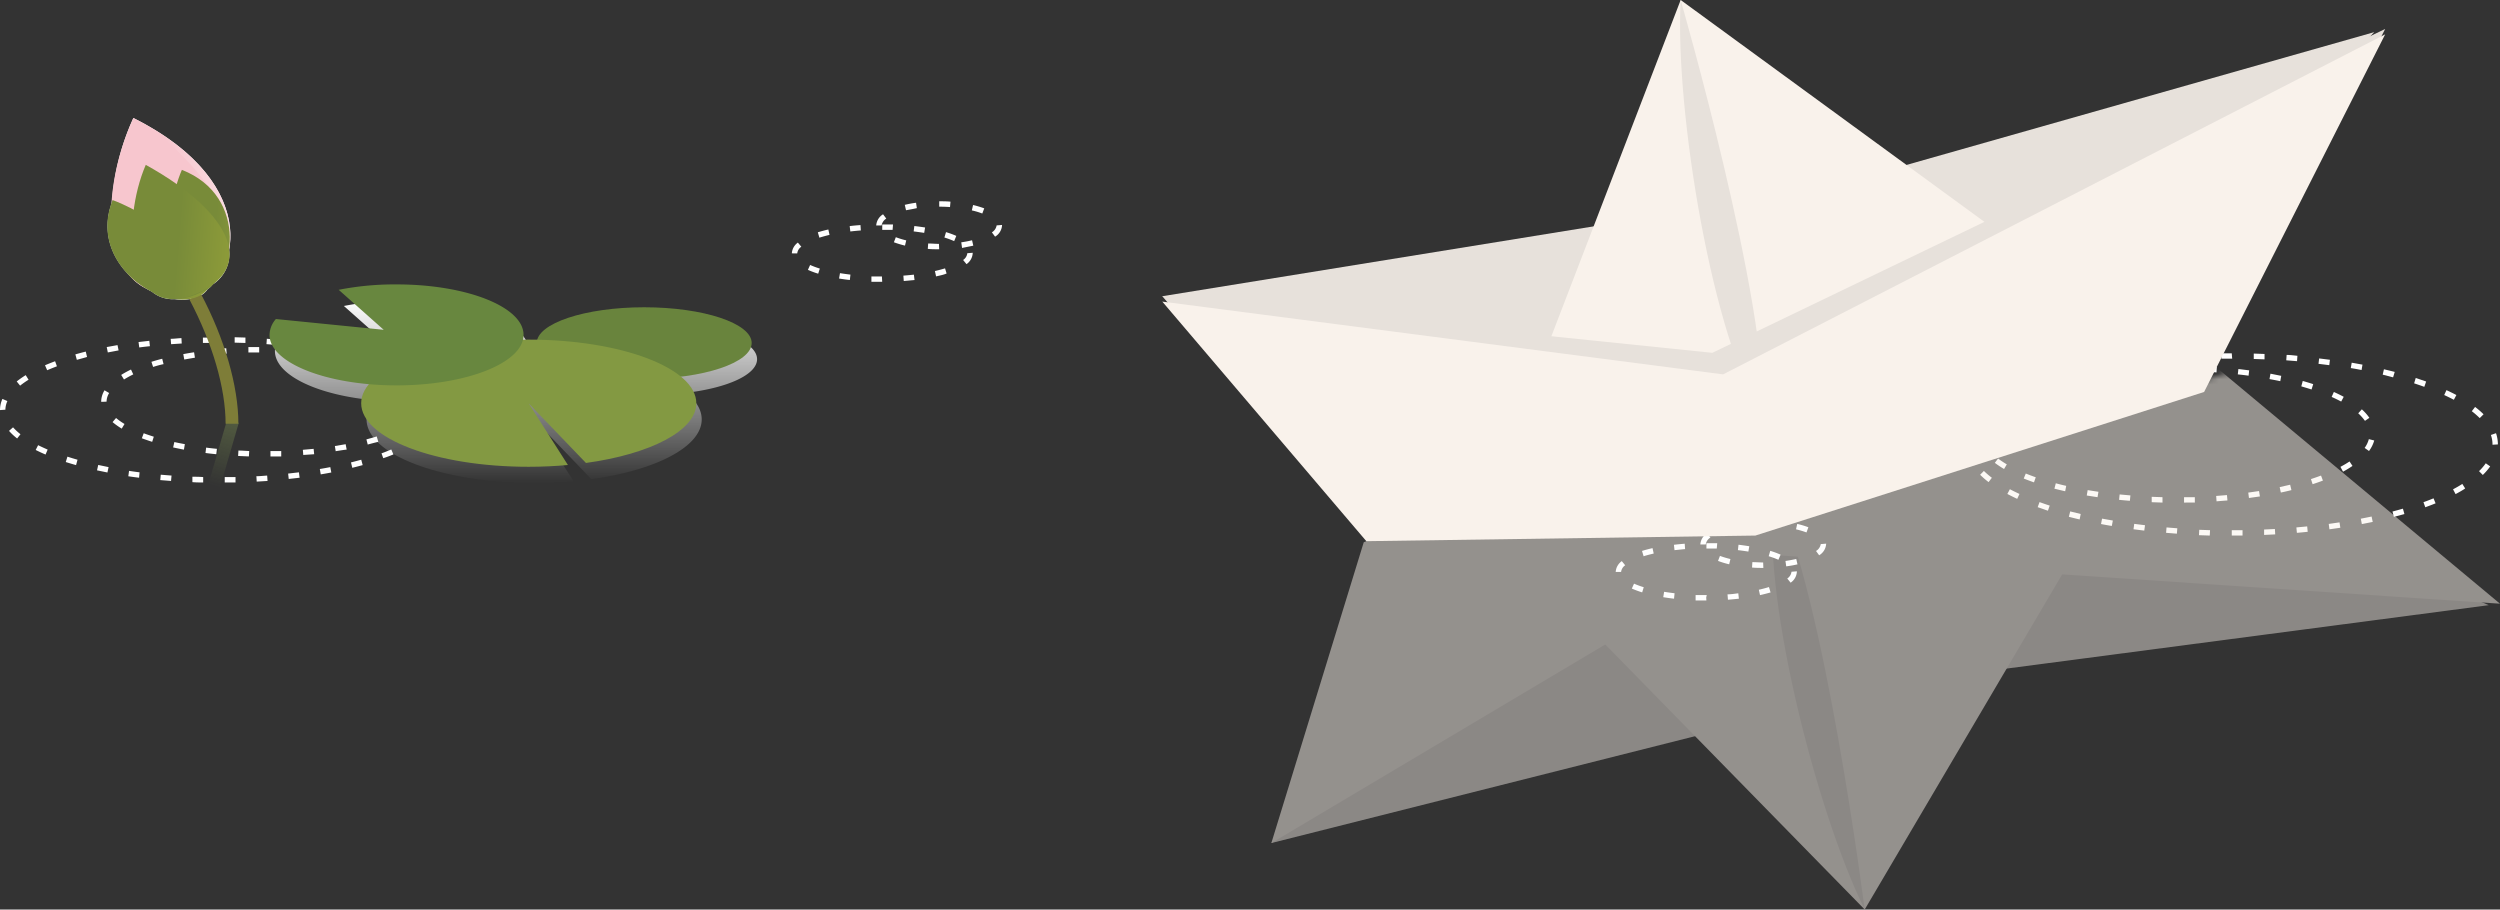 <svg xmlns="http://www.w3.org/2000/svg" xmlns:xlink="http://www.w3.org/1999/xlink" viewBox="0 0 463.76 168.72"><rect x="0" y="0" width="463.76" height="168.72" fill="#333333" stroke="none"/><defs><style>.a{fill:url(#a);}.b{isolation:isolate;}.c{fill:#fff;}.d{mask:url(#b);}.e{opacity:0.49;}.f{fill:#e7e1db;}.g{fill:#f9f2eb;}.h{opacity:0.33;fill:url(#c);}.i{fill:url(#d);}.j{fill:#69843d;}.j,.k,.l,.n,.o,.p{mix-blend-mode:multiply;}.k{fill:#839942;}.l{fill:#68873f;}.m{fill:#7e7d38;}.n{fill:url(#e);}.o{fill:url(#f);}.p{fill:url(#g);}.q,.r,.s,.t{mix-blend-mode:darken;}.q{fill:url(#h);}.r{fill:url(#i);}.s{fill:url(#j);}.t{fill:url(#k);}</style><linearGradient id="a" x1="339.91" y1="79.15" x2="351.72" y2="138.87" gradientTransform="translate(-7.26 -22.09) rotate(-0.22)" gradientUnits="userSpaceOnUse"><stop offset="0" stop-color="#fff"/><stop offset="1"/></linearGradient><mask id="b" x="215.09" y="46.85" width="265.54" height="165.49" maskUnits="userSpaceOnUse"><polygon class="a" points="480.63 211.33 215.63 212.34 215.09 95.85 333.09 95.85 480.09 46.85 480.63 211.33"/></mask><linearGradient id="c" x1="-385.87" y1="-1113.98" x2="-385.87" y2="-1126.48" gradientTransform="matrix(0, 0.9, -1, 0, -1078.76, 430.03)" gradientUnits="userSpaceOnUse"><stop offset="0" stop-color="#90aa5b" stop-opacity="0"/><stop offset="1" stop-color="#90aa5b"/></linearGradient><linearGradient id="d" x1="95.74" y1="89.59" x2="95.74" y2="55.76" gradientUnits="userSpaceOnUse"><stop offset="0" stop-color="#fff" stop-opacity="0"/><stop offset="1" stop-color="#fff"/></linearGradient><linearGradient id="e" x1="-2495.77" y1="-218.01" x2="-2473.26" y2="-218.01" gradientTransform="matrix(-1, -0.08, -0.08, 1, -2462.02, 66.59)" gradientUnits="userSpaceOnUse"><stop offset="0" stop-color="#fceaed"/><stop offset="1" stop-color="#f7c6ce"/></linearGradient><linearGradient id="f" x1="-2493.61" y1="-215.76" x2="-2474.38" y2="-215.76" xlink:href="#e"/><linearGradient id="g" x1="-2495.47" y1="-216.73" x2="-2478.85" y2="-216.73" xlink:href="#e"/><linearGradient id="h" x1="-2495.67" y1="-213.61" x2="-2484.14" y2="-213.61" gradientTransform="matrix(-1, -0.08, -0.08, 1, -2462.02, 66.59)" gradientUnits="userSpaceOnUse"><stop offset="0" stop-color="#9fa938"/><stop offset="1" stop-color="#788b39"/></linearGradient><linearGradient id="i" x1="-2492.47" y1="-209.85" x2="-2472.78" y2="-209.85" xlink:href="#h"/><linearGradient id="j" x1="-2493.63" y1="-209.51" x2="-2481.46" y2="-209.51" xlink:href="#h"/><linearGradient id="k" x1="-2495.85" y1="-213.33" x2="-2477.42" y2="-213.33" xlink:href="#h"/></defs><g class="b"><path class="c" d="M414,99.35l0-1h2v1Zm-4.08,0-2-.07.05-1,2,.07ZM420,99.23l0-1,2-.1.06,1ZM403.82,99l-2-.16.08-1,2,.16Zm22.26-.16-.09-1,2-.19.1,1C427.43,98.72,426.76,98.79,426.08,98.84Zm-28.31-.41-2-.25.14-1,2,.25Zm34.35-.24-.13-1,2-.29.15,1Zm-40.37-.62c-.68-.11-1.34-.23-2-.36l.19-1,2,.35Zm46.38-.35-.19-1c.67-.13,1.33-.26,2-.4l.21,1Zm-52.35-.86c-.67-.15-1.33-.32-2-.49l.25-1,1.95.48Zm58.29-.47-.25-1c.66-.17,1.3-.35,1.93-.53l.28,1ZM379.9,94.74,378,94.08l.34-.94c.61.22,1.24.44,1.89.65Zm70-.64-.34-.94c.65-.23,1.27-.47,1.87-.72l.38.93C451.19,93.62,450.56,93.86,449.9,94.1Zm-75.7-1.56c-.64-.3-1.25-.6-1.83-.91l.47-.88c.56.3,1.16.59,1.78.88Zm81.32-.88-.47-.89c.6-.32,1.18-.65,1.72-1l.53.84C456.74,91,456.14,91.32,455.52,91.66Zm-86.63-2.23a15.36,15.36,0,0,1-1.57-1.36l.7-.71a14.61,14.61,0,0,0,1.48,1.27Zm91.68-1.32-.7-.71a10.23,10.23,0,0,0,1.25-1.46l.82.58A11.51,11.51,0,0,1,460.57,88.11ZM365,84.57a6.34,6.34,0,0,1-.38-2.13v-.13l1,0v.1a5.43,5.43,0,0,0,.32,1.8Zm97.37-2.07v-.06a5.37,5.37,0,0,0-.3-1.75l.95-.33a6.53,6.53,0,0,1,.35,2.08Zm-95.5-3.6-.81-.59a11.64,11.64,0,0,1,1.38-1.58l.69.71A11.82,11.82,0,0,0,366.84,78.9ZM460,77.56a15.88,15.88,0,0,0-1.47-1.28l.61-.79a15.36,15.36,0,0,1,1.57,1.36Zm-88.73-2.49-.53-.85c.56-.35,1.16-.69,1.78-1l.47.88C372.33,74.4,371.75,74.73,371.22,75.07Zm83.93-.91c-.57-.3-1.16-.59-1.79-.88l.42-.91c.64.3,1.26.6,1.84.91Zm-78.59-1.74-.38-.93c.62-.25,1.25-.49,1.91-.73l.33.95C377.78,71.94,377.16,72.17,376.56,72.42Zm73.11-.66c-.61-.22-1.24-.44-1.89-.65l.3-1,1.93.66Zm-67.43-1.28-.28-1c.64-.19,1.29-.37,2-.54l.25,1C383.51,70.12,382.87,70.3,382.24,70.48ZM443.93,70,442,69.5l.23-1c.67.16,1.33.32,2,.49Zm-55.85-1-.21-1,2-.4.19,1Zm50-.36c-.65-.13-1.3-.25-2-.36l.17-1,2,.36ZM394,68l-.15-1,2-.28.13,1Zm38.09-.26-2-.25.12-1,2,.25ZM400,67.21l-.1-1,2-.19.09,1C401.32,67.08,400.66,67.15,400,67.21ZM426.11,67l-2-.16.07-1c.68,0,1.36.1,2,.16ZM406,66.75l-.06-1,2-.1,0,1Zm14.08-.09-2-.07,0-1,2,.07Zm-8-.12v-1H414l.08,1h-2Z"/><path class="c" d="M405.15,93.23v-1c.67,0,1.33,0,2,0l0,1C406.5,93.21,405.83,93.23,405.15,93.23Zm-4,0-2-.07,0-1,2,.07ZM411.18,93l-.07-1,2-.16.09,1C412.53,92.88,411.86,92.94,411.18,93ZM395.1,92.9c-.68-.05-1.34-.11-2-.18l.1-1,2,.18Zm22.09-.52-.13-1,2-.29.16,1Zm-28.09-.15-2-.31.17-1,2,.31Zm34-.87-.21-1,1.94-.44.24,1C424.48,91.07,423.82,91.22,423.15,91.36Zm-40-.23c-.67-.15-1.32-.31-2-.48l.26-1c.62.17,1.26.33,1.93.48ZM429,89.82l-.31-.95c.65-.21,1.27-.43,1.87-.65l.35.93C430.31,89.38,429.67,89.6,429,89.82Zm-51.69-.34c-.66-.23-1.29-.47-1.9-.71l.38-.93c.59.24,1.21.47,1.85.7Zm57.32-2-.47-.88c.61-.32,1.17-.65,1.69-1l.55.83A19.66,19.66,0,0,1,434.64,87.5ZM371.76,87a17.49,17.49,0,0,1-1.71-1.14l.6-.8a16.87,16.87,0,0,0,1.62,1.08Zm67.71-3.33-.82-.58a5,5,0,0,0,.78-1.63l1,.25A6,6,0,0,1,439.47,83.65Zm-72.18-1a5,5,0,0,1-.49-2.14v-.11l1,0v.08a3.92,3.92,0,0,0,.4,1.71Zm71.42-4.6a8.81,8.81,0,0,0-1.25-1.4l.67-.74a9.18,9.18,0,0,1,1.4,1.58Zm-69.41-.84-.73-.68a12,12,0,0,1,1.56-1.38l.6.8A11.35,11.35,0,0,0,369.3,77.23Zm65-2.74c-.55-.29-1.14-.58-1.77-.86l.41-.92c.64.29,1.26.59,1.83.9ZM374.09,74l-.44-.9c.59-.28,1.21-.56,1.87-.82l.37.93C375.26,73.44,374.66,73.71,374.09,74Zm54.71-1.75c-.62-.2-1.25-.39-1.9-.58l.27-1c.67.19,1.31.38,1.94.59Zm-49.17-.34-.29-1q.95-.29,2-.54l.25,1C380.89,71.53,380.25,71.7,379.63,71.89ZM423,70.71q-1-.21-2-.39l.18-1,2,.4Zm-37.62-.23-.2-1,2-.37.16,1Q386.38,70.29,385.42,70.48Zm31.74-.79q-1-.14-2-.24l.11-1,2,.25Zm-25.85-.14-.11-1,2-.22.09,1C392.63,69.39,392,69.47,391.31,69.55Zm19.9-.47-2-.12.06-1,2,.13ZM397.27,69l-.06-1,2-.1,0,1Zm8-.18h-2v-1h2Z"/><path class="c" d="M163.65,52.28h0c-.67,0-1.34,0-2,0l0-1c.64,0,1.29,0,1.95,0Zm4-.15-.07-1q1-.08,1.95-.18l.12,1C169,52,168.33,52.08,167.65,52.13Zm-10-.19c-.69-.07-1.35-.17-2-.27l.17-1c.62.1,1.27.19,1.94.27Zm16-.66-.22-1c.67-.16,1.3-.32,1.88-.5l.29.95C175,51,174.3,51.12,173.61,51.28Zm-21.87-.51a16,16,0,0,1-1.91-.71l.41-.91a15.26,15.26,0,0,0,1.8.67ZM179.29,49l-.63-.77a1.74,1.74,0,0,0,.78-1.26l1-.08v.08A2.65,2.65,0,0,1,179.29,49ZM147,47h-.11a2.64,2.64,0,0,1,1.12-2l.64.77a1.71,1.71,0,0,0-.76,1.24ZM177,44.73a16.16,16.16,0,0,0-1.81-.67l.3-1a16.08,16.08,0,0,1,1.91.7Zm-25-.64-.29-1c.6-.18,1.25-.36,1.95-.52l.22,1C153.19,43.74,152.56,43.91,152,44.09Zm19.44-.89q-.94-.15-1.95-.27l.12-1c.69.08,1.35.17,2,.27Zm-13.7-.26-.12-1c.65-.08,1.32-.14,2-.19l.07,1C159,42.8,158.35,42.87,157.72,42.94Zm7.84-.3q-.94,0-1.92,0l0-1h0q1,0,2,0Z"/><path class="c" d="M174.22,46.24h0c-.7,0-1.41,0-2.11-.07l.07-1c.67,0,1.36.07,2,.07Zm4.24-.29-.14-1c.71-.1,1.39-.23,2-.38l.23,1C179.91,45.71,179.2,45.84,178.46,46Zm-10.58-.39a17.47,17.47,0,0,1-2.06-.62l.36-.94a15.29,15.29,0,0,0,1.93.59Zm16.71-1.66-.59-.8a1.85,1.85,0,0,0,.88-1.29l1-.08v.11A2.61,2.61,0,0,1,184.59,43.9Zm-22.05-2.07v0a2.66,2.66,0,0,1,1.27-2.08l.6.8a1.84,1.84,0,0,0-.87,1.28Zm19.68-2.22a13.59,13.59,0,0,0-1.94-.58l.23-1a17.66,17.66,0,0,1,2.07.62ZM168.07,39l-.23-1a20.46,20.46,0,0,1,2.09-.39l.15,1C169.37,38.77,168.7,38.89,168.07,39Zm8.16-.59c-.66-.05-1.34-.07-2-.07l0-1h0c.71,0,1.41,0,2.09.07Z"/><g class="d"><g class="e"><polygon class="f" points="235.84 156.39 355.38 126.24 461.67 112.26 386.05 79.78 271.2 103.37 235.84 156.39"/><polygon class="g" points="291.12 112.74 345.91 168.72 389.28 95.11 327.91 87.63 291.12 112.74"/><path class="f" d="M345.91,168.72c-9.15-18.4-19.63-60.46-16.63-77C338.43,110.11,345.91,168.72,345.91,168.72Z"/><polygon class="g" points="235.84 156.39 326.01 102.76 463.76 111.99 406.63 64.39 319.65 72.94 252.98 100.59 235.84 156.39"/></g></g><path class="c" d="M316.54,111.39h0q-1,0-2,0l0-1q1,0,1.95,0l.12,0-.1.43Zm4-.14-.08-1c.67,0,1.32-.11,2-.19l.11,1C321.88,111.13,321.22,111.2,320.54,111.25Zm-10-.19c-.68-.08-1.34-.17-2-.28l.16-1c.62.1,1.27.19,1.94.27Zm15.95-.66-.22-1c.67-.15,1.3-.32,1.88-.5l.3,1C327.84,110.07,327.18,110.24,326.49,110.4Zm-21.86-.51a18.19,18.19,0,0,1-1.92-.71l.41-.91a16,16,0,0,0,1.8.66Zm27.54-1.8-.63-.77a1.76,1.76,0,0,0,.79-1.26l1-.08v0A2.62,2.62,0,0,1,332.17,108.09Zm-32.45-2v0a2.65,2.65,0,0,1,1.13-2l.63.77a1.74,1.74,0,0,0-.76,1.24Zm30.18-2.25a16.78,16.78,0,0,0-1.8-.66l.29-1a18.19,18.19,0,0,1,1.92.71Zm-25-.64-.3-1c.6-.19,1.26-.36,1.95-.52l.22,1C306.07,102.86,305.44,103,304.87,103.2Zm19.43-.88c-.62-.1-1.27-.19-1.94-.27l.11-1c.69.08,1.35.18,2,.28Zm-13.7-.26-.11-1c.64-.08,1.31-.14,2-.2l.07,1C311.89,101.92,311.23,102,310.6,102.06Zm7.84-.3q-.94,0-1.92,0l0-1h0c.66,0,1.32,0,2,0Z"/><path class="c" d="M327.11,105.35h0c-.7,0-1.41,0-2.1-.07l.06-1c.67,0,1.36.06,2,.06Zm4.24-.29-.14-1c.7-.1,1.38-.23,2-.37l.23,1A20.46,20.46,0,0,1,331.35,105.06Zm-10.58-.38a15.89,15.89,0,0,1-2.07-.63l.36-.93a15.52,15.52,0,0,0,1.94.58Zm16.7-1.66-.59-.81a1.83,1.83,0,0,0,.88-1.28l1-.08v0A2.63,2.63,0,0,1,337.47,103ZM315.42,101v0a2.62,2.62,0,0,1,1.27-2.08l.6.8a1.8,1.8,0,0,0-.87,1.28Zm19.69-2.23a16,16,0,0,0-1.94-.58l.22-1a14.51,14.51,0,0,1,2.07.62ZM321,98.16l-.23-1c.66-.16,1.36-.29,2.1-.4l.14,1C322.25,97.88,321.58,98,321,98.16Zm8.16-.6c-.65,0-1.33-.06-2-.06l0-1h0c.71,0,1.41,0,2.09.07Z"/><polygon class="f" points="215.61 54.95 337.31 35.24 440.43 5.96 383.87 65.74 269.08 89.61 215.61 54.95"/><polygon class="g" points="283.66 73.11 311.77 0 380.76 50.39 327.39 81.59 283.66 73.11"/><path class="f" d="M311.77,0c-1.11,20.52,6,63.29,15.26,77.3C328.14,56.78,311.77,0,311.77,0Z"/><polygon class="f" points="215.61 54.95 317.64 65.45 442.46 5.37 408.87 71.71 325.63 98.35 253.46 99.39 215.61 54.95"/><polygon class="g" points="215.61 55.95 319.64 69.45 442.46 6.37 408.87 72.71 325.63 99.35 253.46 100.39 215.61 55.95"/><rect class="h" x="35.22" y="83.02" width="12.5" height="2.24" transform="translate(-50.91 100.42) rotate(-73.76)"/><path class="i" d="M69.39,74.25A5.6,5.6,0,0,0,68,77.81c0,6.5,13.93,11.78,31.11,11.78,2.51,0,5-.12,7.29-.33L99.06,77.81,109.7,88.88c11.94-1.64,20.47-6,20.47-11.07,0-1.76-1-3.43-2.86-4.94,7.65-.92,13.13-3.36,13.13-6.24,0-3.67-8.93-6.64-19.94-6.64-10.41,0-18.94,2.66-19.84,6.05H98a4.06,4.06,0,0,0,.11-.92c0-5.17-10.54-9.36-23.56-9.36a53.45,53.45,0,0,0-10.76,1l8.35,7.42-20-2A4.57,4.57,0,0,0,51,65.12C51,69.58,58.89,73.31,69.39,74.25Z"/><path class="c" d="M41.69,89.5v-1c.66,0,1.32,0,2,0l0,1C43,89.49,42.36,89.5,41.69,89.5Zm-4,0c-.67,0-1.33,0-2-.06l0-1c.65,0,1.31,0,2,.06Zm9.93-.16-.06-1c.66,0,1.32-.08,2-.12l.07,1Zm-15.89-.12-2-.16.09-1,2,.16Zm21.83-.37-.11-1,2-.23.13,1Zm-27.76-.23c-.67-.08-1.33-.17-2-.27l.14-1q1,.15,1.95.27ZM59.5,88l-.17-1c.66-.11,1.31-.22,1.94-.35l.19,1C60.82,87.77,60.17,87.89,59.5,88Zm-39.57-.35L18,87.25l.22-1,1.92.4Zm45.42-.87-.24-1c.65-.16,1.28-.33,1.9-.5l.27,1C66.65,86.45,66,86.62,65.35,86.78Zm-51.24-.5c-.65-.18-1.29-.38-1.91-.57l.31-1c.6.2,1.23.39,1.87.57Zm57-1.24-.34-.94c.63-.23,1.23-.47,1.81-.72l.4.92C72.35,84.55,71.73,84.8,71.08,85ZM8.45,84.32c-.64-.27-1.25-.56-1.83-.85l.45-.89c.56.28,1.15.55,1.77.82Zm68.08-1.85L76,81.62a15.89,15.89,0,0,0,1.57-1.1l.62.78A15.23,15.23,0,0,1,76.53,82.47ZM3.18,81.34a11.5,11.5,0,0,1-1.51-1.41l.75-.66A10.8,10.8,0,0,0,3.8,80.55Zm77.69-3.21L80,77.71A4.14,4.14,0,0,0,80.34,76l1-.11v0A5.2,5.2,0,0,1,80.87,78.13ZM0,76.07v0A5,5,0,0,1,.45,74l.92.4A4,4,0,0,0,1,76Zm78.89-3.33a9.53,9.53,0,0,0-1.38-1.28l.61-.79a11.52,11.52,0,0,1,1.52,1.4ZM3.73,71.54l-.63-.78a18,18,0,0,1,1.67-1.17l.53.85A15.89,15.89,0,0,0,3.73,71.54Zm70.5-2.11c-.56-.27-1.15-.55-1.77-.81l.39-.92q1,.4,1.83.84ZM8.75,68.68l-.4-.92c.6-.26,1.22-.5,1.87-.75l.34.94C9.93,68.19,9.33,68.43,8.75,68.68Zm60-1.41c-.61-.2-1.23-.39-1.88-.57l.27-1,1.92.57Zm-54.5-.53-.27-1c.62-.18,1.27-.35,1.93-.52l.24,1C15.54,66.4,14.91,66.57,14.29,66.74Zm48.81-1c-.63-.13-1.27-.27-1.93-.39l.19-1c.67.13,1.32.27,2,.41ZM20,65.38l-.2-1,2-.36L22,65Zm37.26-.68q-1-.15-1.95-.27l.13-1,2,.28Zm-31.43-.25-.13-1,2-.23.11,1C27.15,64.29,26.5,64.36,25.86,64.45ZM51.43,64l-2-.16.07-1,2,.17Zm-19.69-.15-.08-1c.66,0,1.32-.1,2-.13l.05,1Zm13.79-.23-2-.06,0-1,2,.06Zm-7.89,0,0-1,2,0v1Z"/><path class="c" d="M50.17,84.67v-1l2,0,0,1Zm-4,0-2-.09.06-1c.65,0,1.32.06,2,.09Zm10.09-.23-.08-1,2-.18.1,1Q57.24,84.33,56.22,84.4Zm-16.14-.18c-.68-.07-1.35-.14-2-.23l.12-1c.65.09,1.31.16,2,.23Zm22.16-.52-.16-1,2-.34.19,1C63.59,83.48,62.92,83.6,62.24,83.7Zm-28.16-.33c-.68-.13-1.34-.27-2-.41l.22-1q.94.21,1.95.39Zm34.11-.9-.26-1c.66-.18,1.3-.36,1.91-.55l.3,1C69.52,82.11,68.87,82.29,68.19,82.47Zm-40-.55q-1-.32-1.92-.66l.35-.93c.59.22,1.22.43,1.87.64ZM74,80.45l-.42-.9c.63-.3,1.21-.61,1.73-.92l.51.86A19.15,19.15,0,0,1,74,80.45Zm-51.42-.94a13,13,0,0,1-1.7-1.21l.65-.76a12,12,0,0,0,1.57,1.11Zm56.36-2.85L78,76.13a3.14,3.14,0,0,0,.49-1.62l1-.1v0A4.1,4.1,0,0,1,78.89,76.66Zm-60-2.12h-.17a4.08,4.08,0,0,1,.62-2.14l.86.51a3.09,3.09,0,0,0-.48,1.6Zm57.85-3.09a11.33,11.33,0,0,0-1.57-1.11l.51-.85a12.49,12.49,0,0,1,1.71,1.2ZM23,70.4l-.52-.85a18,18,0,0,1,1.82-1l.42.9A19.37,19.37,0,0,0,23,70.4Zm48.65-1.72c-.59-.22-1.22-.44-1.87-.64l.29-1c.68.21,1.32.43,1.93.66ZM28.4,68.07l-.31-.95c.63-.2,1.28-.39,2-.57l.25,1C29.64,67.69,29,67.88,28.4,68.07Zm37.53-1-2-.4.19-1c.68.13,1.34.26,2,.41Zm-31.75-.38-.18-1c.65-.12,1.31-.24,2-.34l.16,1ZM60,66l-2-.23.1-1c.68.07,1.35.14,2,.23Zm-19.92-.22-.11-1c.67-.07,1.33-.13,2-.18l.08,1Zm14-.32-2-.08,0-1,2,.08Zm-8-.08,0-1,2,0v1Z"/><path class="j" d="M99.57,63.63c0,3.67,8.92,6.65,19.93,6.65s19.94-3,19.94-6.65S130.51,57,119.5,57,99.57,60,99.57,63.63Z"/><path class="k" d="M98.06,63C80.88,63,67,68.3,67,74.81S80.88,86.59,98.06,86.59c2.51,0,5-.12,7.29-.33L98.06,74.81,108.7,85.88c11.94-1.64,20.47-6,20.47-11.07C129.17,68.3,115.24,63,98.06,63Z"/><path class="l" d="M73.59,52.76a53.45,53.45,0,0,0-10.76,1l8.35,7.42-20-2A4.57,4.57,0,0,0,50,62.12c0,5.17,10.55,9.37,23.56,9.37s23.56-4.2,23.56-9.37S86.61,52.76,73.59,52.76Z"/><path class="c" d="M39.37,52.88l.13-.13a6.73,6.73,0,0,0,3-6.48C43.78,39.42,40,29.53,24.74,21.89a45.28,45.28,0,0,0-4,15.75c-2,5.51.07,10.39,3.48,13.66a9.6,9.6,0,0,0,2.73,2.12c.42.26.84.49,1.26.71a6.08,6.08,0,0,0,4.21,1.37,8.08,8.08,0,0,0,4.4-.48,3.6,3.6,0,0,0,1.7-1.37A3.59,3.59,0,0,0,39.37,52.88Z"/><path class="m" d="M44.22,78.61H41.85c0-6.63-2.45-15-6.73-23.1l2.09-1.11C41.67,62.78,44.22,71.61,44.22,78.61Z"/><path class="n" d="M35.83,54.24c8.28-1.64,13.61-20-11.09-32.35C17.82,37,18.47,57.66,35.83,54.24Z"/><path class="o" d="M35.83,54.24C45.57,52.39,38,36.17,23.28,26.33,20.81,39.22,19.42,57.34,35.83,54.24Z"/><path class="p" d="M35.66,54.3c-8.58,5.3-12.35-12.42-6.9-30.1C38.3,32.41,50.12,45.39,35.66,54.3Z"/><path class="q" d="M36.85,54.51c7-2.47,9.43-18.1-3.11-23C30.41,39.16,29,57.28,36.85,54.51Z"/><path class="r" d="M36.77,55C30,58,16.12,48.94,20.88,37.11,29.18,40.13,44.32,51.65,36.77,55Z"/><path class="s" d="M38.18,53.82c5-2.55-.44-10.93-8.36-15.3C27.24,47.44,26.06,60,38.18,53.82Z"/><path class="t" d="M35.56,54.81c12.11-4.48,8.14-15-8.52-24.23C22.41,41.32,23.58,59.24,35.56,54.81Z"/></g></svg>